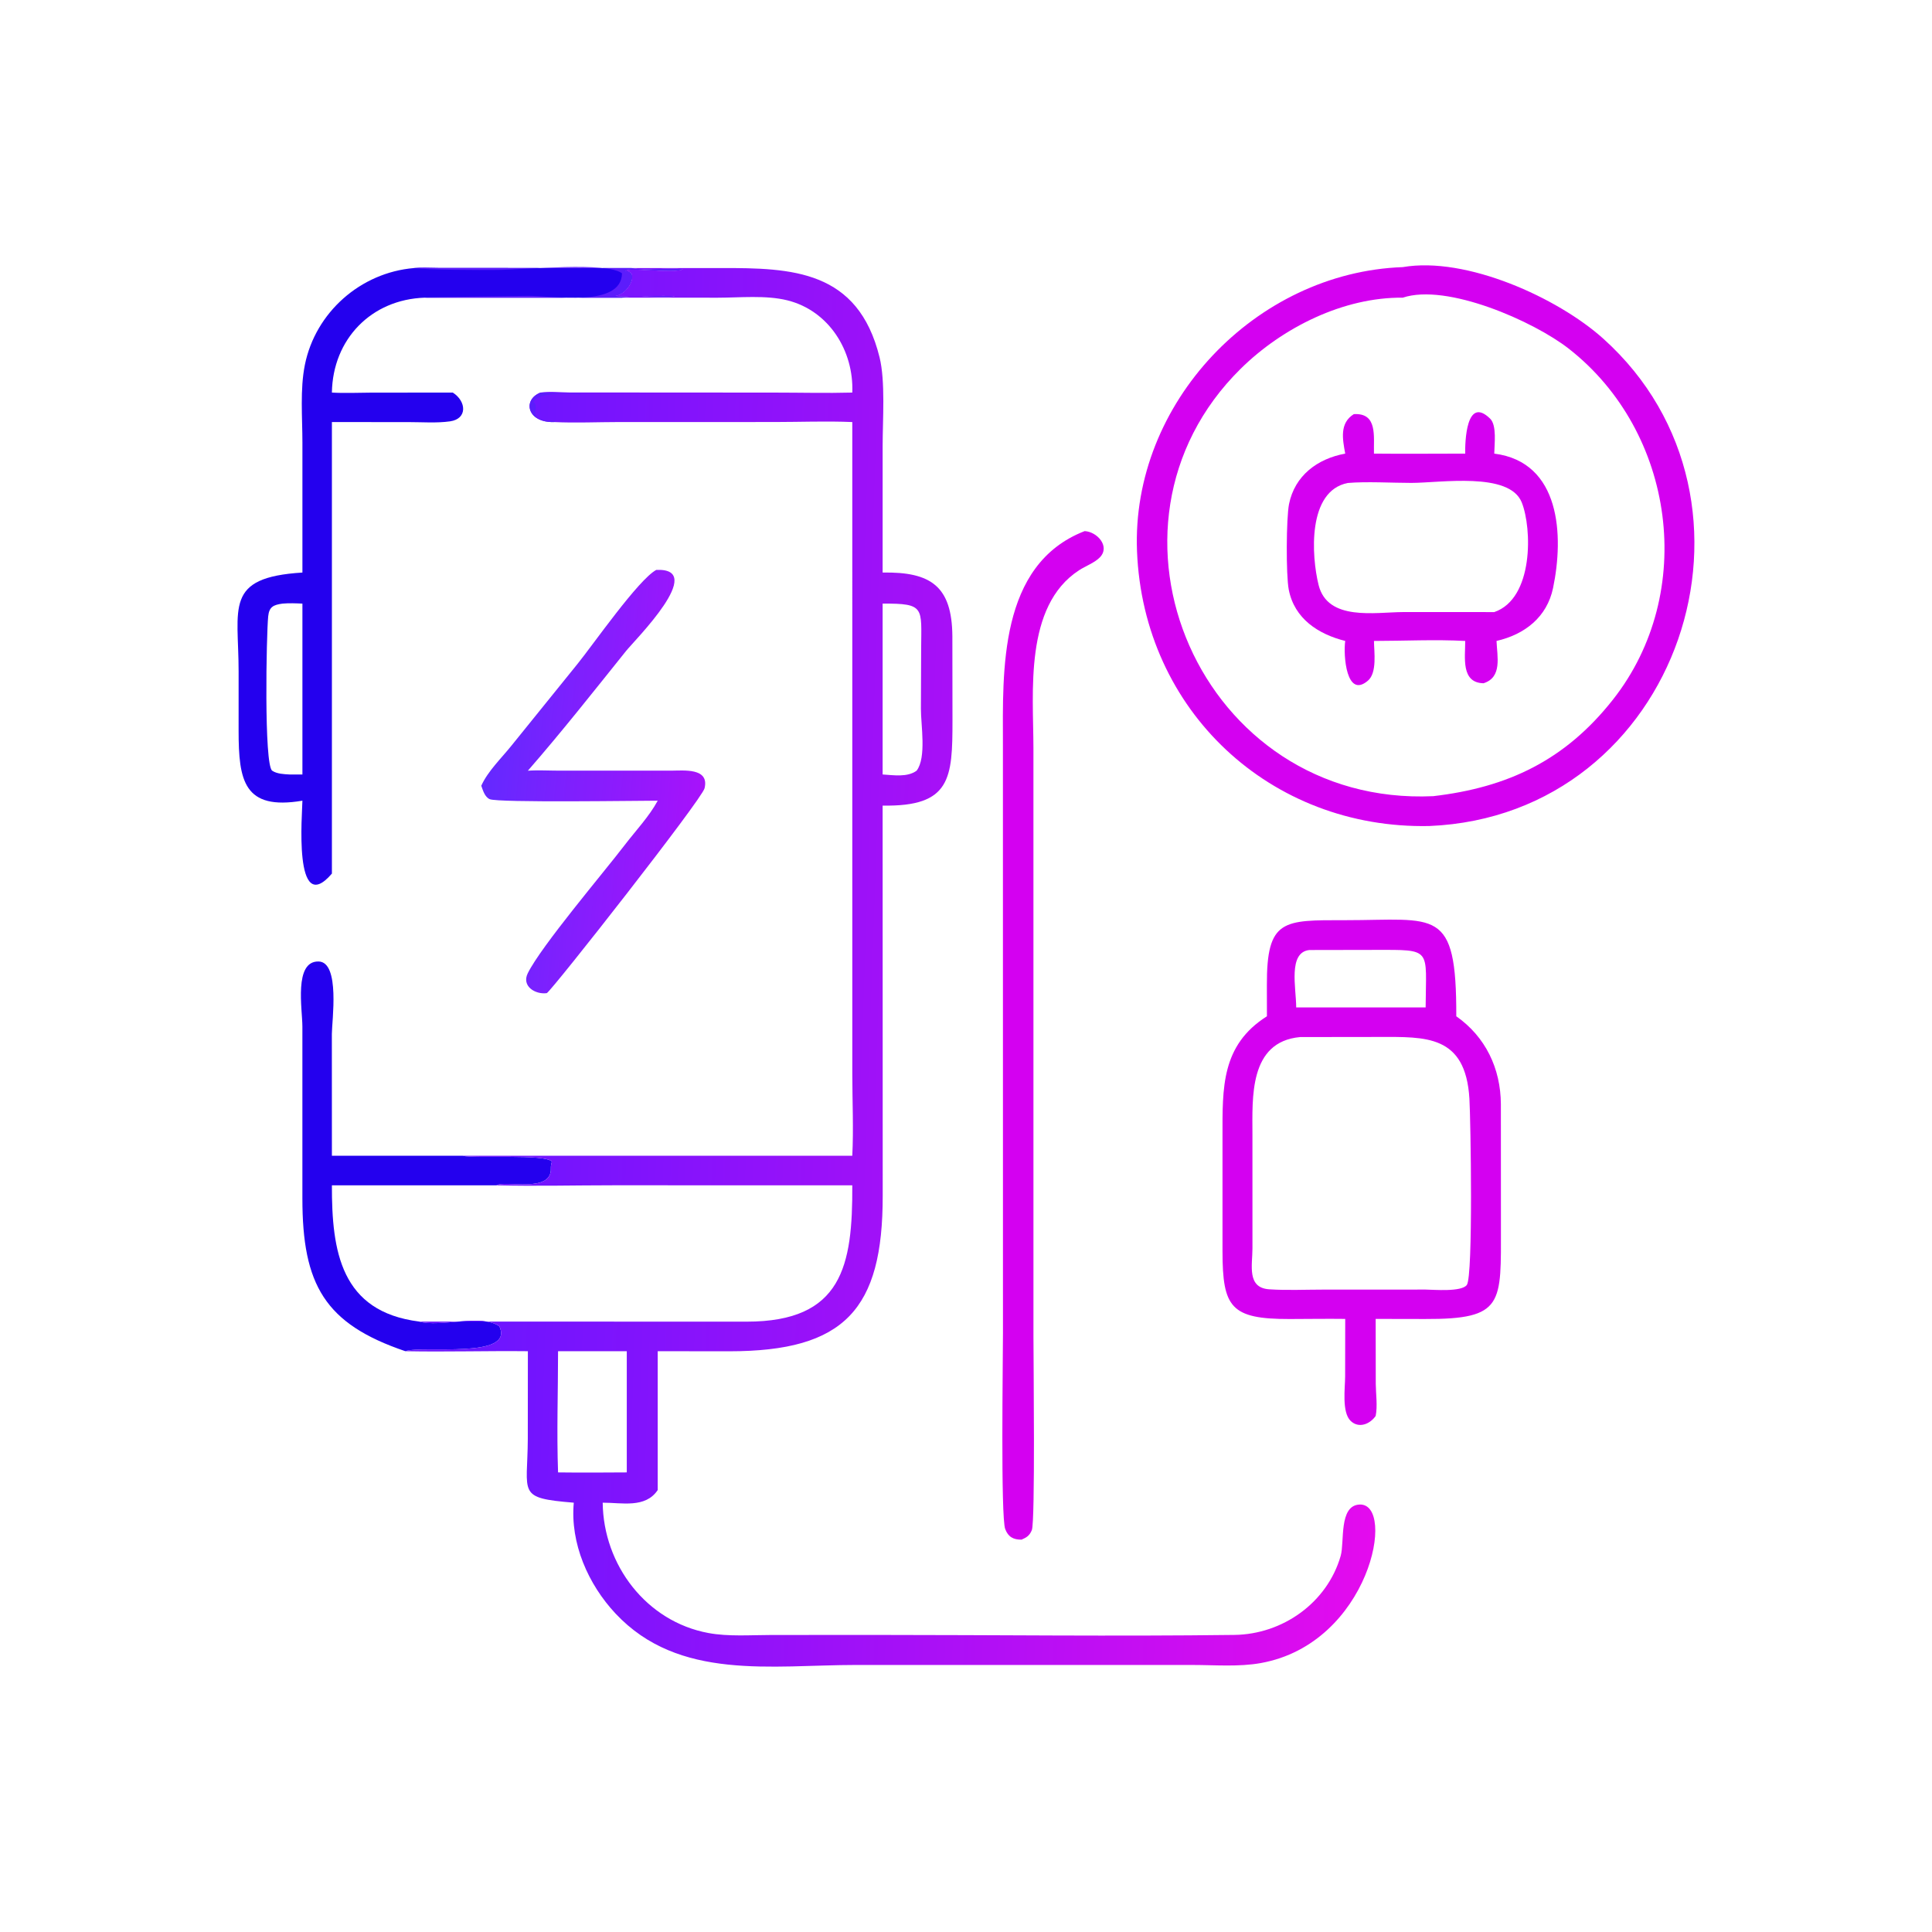 <?xml version="1.0" encoding="utf-8" ?>
<svg xmlns="http://www.w3.org/2000/svg" xmlns:xlink="http://www.w3.org/1999/xlink" width="1024" height="1024">
	<path fill="#2400EE" transform="scale(2 2)" d="M107.426 358.084C86.051 350.839 80.124 340.482 80.137 317.557L80.136 272.042C80.132 267.417 77.827 254.665 84.429 254.804C90.189 254.926 87.954 270.63 87.944 274.002L87.957 306.288L122.604 306.288C125.794 307.091 144.677 305.728 146.241 307.849C146.074 308.458 145.96 309.003 145.983 309.645C146.228 316.307 133.658 312.726 131.598 314.122L87.957 314.122C87.92 331.622 90.301 347.614 111.1 350.229C116.564 351.816 127.754 348.115 132.333 351.483C136.446 360.267 111.966 356.473 107.426 358.084Z"/>
	<defs>
		<linearGradient id="gradient_0" gradientUnits="userSpaceOnUse" x1="186.134" y1="209.336" x2="128.547" y2="204.332">
			<stop offset="0" stop-color="#A712FB"/>
			<stop offset="1" stop-color="#6429FF"/>
		</linearGradient>
	</defs>
	<path fill="url(#gradient_0)" transform="scale(2 2)" d="M173.915 151.031C187.552 150.423 168.239 169.613 165.891 172.54C157.322 183.22 148.895 193.922 139.891 204.245C142.679 204.052 145.578 204.231 148.379 204.233L177.871 204.231C181.062 204.23 188.053 203.394 186.716 208.899C185.994 211.868 146.47 262.224 144.91 263.193C141.888 263.61 138.148 261.37 139.873 257.902C143.488 250.637 160.01 231.199 165.551 223.948C168.42 220.195 172.085 216.329 174.3 212.19C169.268 212.19 131.981 212.765 129.779 211.789C128.474 211.211 127.981 209.458 127.543 208.229C129.269 204.371 132.919 200.881 135.563 197.577L153.1 175.875C157.183 170.828 169.165 153.6 173.915 151.031Z"/>
	<path fill="#D400F1" transform="scale(2 2)" d="M287.435 140.753C290.67 140.881 294.254 144.724 291.524 147.655C290.183 149.094 287.642 150.03 285.969 151.119C271.36 160.628 273.854 183.439 273.87 198.213L273.876 354.399C273.876 360.327 274.369 403.227 273.446 405.489C272.861 406.923 272.111 407.431 270.725 408.021C268.577 408.04 267.183 407.324 266.39 405.204C265.173 401.957 265.796 360.458 265.796 353.279L265.784 197.296C265.76 177.884 264.61 149.605 287.435 140.753Z"/>
	<path fill="#2400EE" transform="scale(2 2)" d="M109.681 71.041C111.773 70.85 113.984 70.995 116.091 71.005L167.359 71.041C171.358 71.857 176.589 70.842 180.955 71.362C178.374 72.577 166.081 70.657 165.627 71.878L165.765 71.879L165.907 71.565L166.128 71.885C169.393 72.23 166.416 78.158 162.861 78.421C167.796 79.102 175.89 78.014 178.79 78.61C174.621 78.996 167.909 78.181 164.861 78.885L112.566 78.885C98.41 79.346 88.181 89.884 87.957 104.037C91.391 104.244 94.941 104.06 98.387 104.052L119.995 104.037C123.624 106.348 123.926 111.008 119.254 111.663C115.747 112.155 111.914 111.861 108.374 111.861L87.957 111.849L87.957 231.513C77.641 243.516 80.135 215.114 80.143 212.19C64.573 214.82 63.243 206.829 63.233 193.714L63.236 178.023C63.246 160.993 59.276 153.019 80.143 151.732L80.145 117.344C80.145 110.661 79.475 103.208 80.8 96.659C83.604 82.791 95.544 72.234 109.681 71.041ZM74.854 159.964C72.463 160.298 71.331 160.81 71.074 163.338C70.592 168.081 69.927 202.727 72.136 204.244C73.365 205.088 75.242 205.169 76.687 205.244L80.143 205.244L80.143 159.964C78.364 159.88 76.631 159.805 74.854 159.964Z"/>
	<path fill="#5C1DFB" transform="scale(2 2)" d="M109.681 71.041C111.773 70.85 113.984 70.995 116.091 71.005L167.359 71.041C171.358 71.857 176.589 70.842 180.955 71.362C178.374 72.577 166.081 70.657 165.627 71.878L165.765 71.879L165.907 71.565L166.128 71.885C169.393 72.23 166.416 78.158 162.861 78.421C167.796 79.102 175.89 78.014 178.79 78.61C174.621 78.996 167.909 78.181 164.861 78.885L112.566 78.885C112.874 78.73 138.085 78.439 139.806 78.411C146.271 78.306 164.676 81.649 164.836 72.434C160.713 69.308 139.459 71.449 131.923 71.534C127.113 71.588 113.528 71.553 109.681 71.041Z"/>
	<path fill="#D400F1" transform="scale(2 2)" d="M356.498 243.859C380.663 243.863 386 240.194 385.931 269.324C393.666 274.758 397.693 283.123 397.746 292.617L397.76 324.866C397.752 345.479 398.732 349.633 377.619 349.549L364.567 349.524L364.591 366.756C364.618 369.481 365.093 372.576 364.567 375.24C363.028 377.442 360.077 378.613 357.937 376.556C355.544 374.256 356.471 367.761 356.475 364.8L356.498 349.524C351.586 349.46 346.662 349.546 341.749 349.554C326.155 349.579 323.996 346.466 323.977 331.668L323.975 301.044C323.974 288.335 323.606 276.996 335.75 269.324L335.737 261.071C335.674 243.496 340.079 243.851 356.498 243.859ZM344.546 274.832C330.921 276.083 331.911 291.001 331.909 300.705L331.913 330.813C331.918 335.261 330.351 341.281 336.36 341.68C341.05 341.992 345.888 341.762 350.597 341.761L377.809 341.749C379.988 341.779 387.349 342.424 388.728 340.519C390.431 338.168 389.747 296.658 389.409 291.128C388.371 274.178 377.793 274.794 365.442 274.805L344.546 274.832ZM347.013 251.763C341.268 252.364 343.509 261.875 343.505 266.981L374.236 266.981L377.809 266.981C377.893 251.179 379.703 251.718 364.294 251.732L347.013 251.763Z"/>
	<defs>
		<linearGradient id="gradient_1" gradientUnits="userSpaceOnUse" x1="368.623" y1="261.965" x2="131.203" y2="253.491">
			<stop offset="0" stop-color="#E40BEE"/>
			<stop offset="1" stop-color="#6C15FF"/>
		</linearGradient>
	</defs>
	<path fill="url(#gradient_1)" transform="scale(2 2)" d="M167.359 71.041L191.138 71.033C209.84 71.006 227.385 71.513 233.098 94.708C234.661 101.05 233.916 111.29 233.91 118.047L233.906 151.732C246.677 151.514 252.284 155.339 252.388 168.587L252.417 190.95C252.416 206.249 252.006 213.808 233.906 213.491L233.927 316.862C233.974 347.065 223.771 358.092 193.325 358.104L174.3 358.084L174.3 394.884C171.032 399.775 164.779 398.204 159.723 398.229C159.9 414.705 171.269 429.721 187.742 432.767C193.089 433.756 198.999 433.29 204.433 433.287L231.955 433.272C263.665 433.27 295.426 433.674 327.131 433.269C339.908 433.106 351.727 424.751 355.294 412.323C356.352 408.635 354.749 398.99 360.275 398.718C370.14 398.233 363.051 435.528 334.124 440.73C328.313 441.776 321.959 441.238 316.053 441.235L226.939 441.23C204.443 441.238 179.892 445.488 163.136 427.622C155.873 419.878 151.07 408.967 152.059 398.229C136.858 396.973 139.802 395.99 139.872 381.306L139.891 358.084C129.079 357.964 118.226 358.3 107.426 358.084C111.966 356.473 136.446 360.267 132.333 351.483C127.754 348.115 116.564 351.816 111.1 350.229C90.301 347.614 87.92 331.622 87.957 314.122L131.598 314.122C133.658 312.726 146.228 316.307 145.983 309.645C145.96 309.003 146.074 308.458 146.241 307.849C144.677 305.728 125.794 307.091 122.604 306.288L225.866 306.288C226.223 299.2 225.876 291.901 225.871 284.794L225.866 111.849C219.005 111.556 211.998 111.84 205.124 111.841L164.088 111.845C158.359 111.848 152.53 112.121 146.813 111.849C139.712 112.051 138.375 105.958 143.233 104.037C145.611 103.668 148.408 103.982 150.841 104.006L205.23 104.04C212.099 104.041 219.002 104.221 225.866 104.037C226.306 92.961 219.665 82.325 208.648 79.589C202.948 78.174 196.071 78.892 190.204 78.897L164.861 78.885C167.909 78.181 174.621 78.996 178.79 78.61C175.89 78.014 167.796 79.102 162.861 78.421C166.416 78.158 169.393 72.23 166.128 71.885L165.907 71.565L165.765 71.879L165.627 71.878C166.081 70.657 178.374 72.577 180.955 71.362C176.589 70.842 171.358 71.857 167.359 71.041ZM131.598 314.122L87.957 314.122C87.92 331.622 90.301 347.614 111.1 350.229L197.859 350.251C223.251 350.261 225.959 335.418 225.866 314.122L162.608 314.114C152.287 314.116 141.912 314.382 131.598 314.122ZM147.891 358.084C147.89 368.749 147.514 379.553 147.891 390.203C153.959 390.281 160.035 390.243 166.103 390.203L166.103 358.084L147.891 358.084ZM233.906 159.964L233.906 205.244C236.794 205.422 240.453 206.039 242.907 204.245C245.578 200.777 244.029 192.071 244.051 187.824L244.114 171.887C244.167 160.997 245.186 159.898 233.906 159.964Z"/>
	<path fill="#5C1DFB" transform="scale(2 2)" d="M146.813 111.849C139.712 112.051 138.375 105.958 143.233 104.037C146.79 104.482 150.377 104.101 153.942 104.387L153.747 104.59C151.045 104.221 142.403 103.923 141.405 106.569C143.565 108.062 138.6 111.553 147.005 111.542L147.103 111.73L146.813 111.849Z"/>
	<path fill="#D400F1" transform="scale(2 2)" d="M371.751 70.788C388.563 67.884 412.822 78.914 424.872 89.738C472.871 132.852 445.146 216.132 378.784 218.903C336.685 219.784 302.993 188.34 301.321 146.078C299.77 106.877 332.722 72.188 371.751 70.788ZM371.751 78.885C356.043 78.733 339.895 86.784 328.812 97.706C286.222 139.678 318.135 213.813 379.812 210.993C399.547 208.698 414.771 201.512 427.472 185.376C449.764 157.055 443.93 114.478 415.772 92.43C406.448 85.13 383.426 74.983 371.751 78.885Z"/>
	<path fill="#D400F1" transform="scale(2 2)" d="M358.773 109.753C365.165 109.366 363.982 115.71 364.114 120.212C372.171 120.298 380.239 120.213 388.298 120.212C388.231 117.286 388.529 104.731 394.898 110.944C396.718 112.719 396.025 117.764 395.994 120.212C413.619 122.448 414.459 142.009 411.58 155.817C409.969 163.543 404.093 168.132 396.594 169.857C396.763 174.022 398.153 179.51 393.142 181.07C387.09 180.941 388.323 174.155 388.298 169.857C380.327 169.431 372.109 169.847 364.114 169.857C364.148 172.761 364.986 178.269 362.514 180.382C356.799 185.267 355.959 173.63 356.498 169.857C349.38 168.072 343.028 163.989 341.528 156.234C340.787 152.406 340.863 137.278 341.606 133.584C343.124 126.039 349.127 121.559 356.498 120.212C355.785 116.341 354.958 112.134 358.773 109.753ZM357.193 127.993C346.426 130.065 347.539 147.367 349.438 155.019C351.832 164.669 364.384 162.24 371.815 162.205L395.994 162.209C406.473 158.618 406.019 139.984 403.278 133.149C399.988 124.944 381.705 127.975 374.003 127.974C368.935 127.973 362.104 127.567 357.193 127.993Z"/>
</svg>
